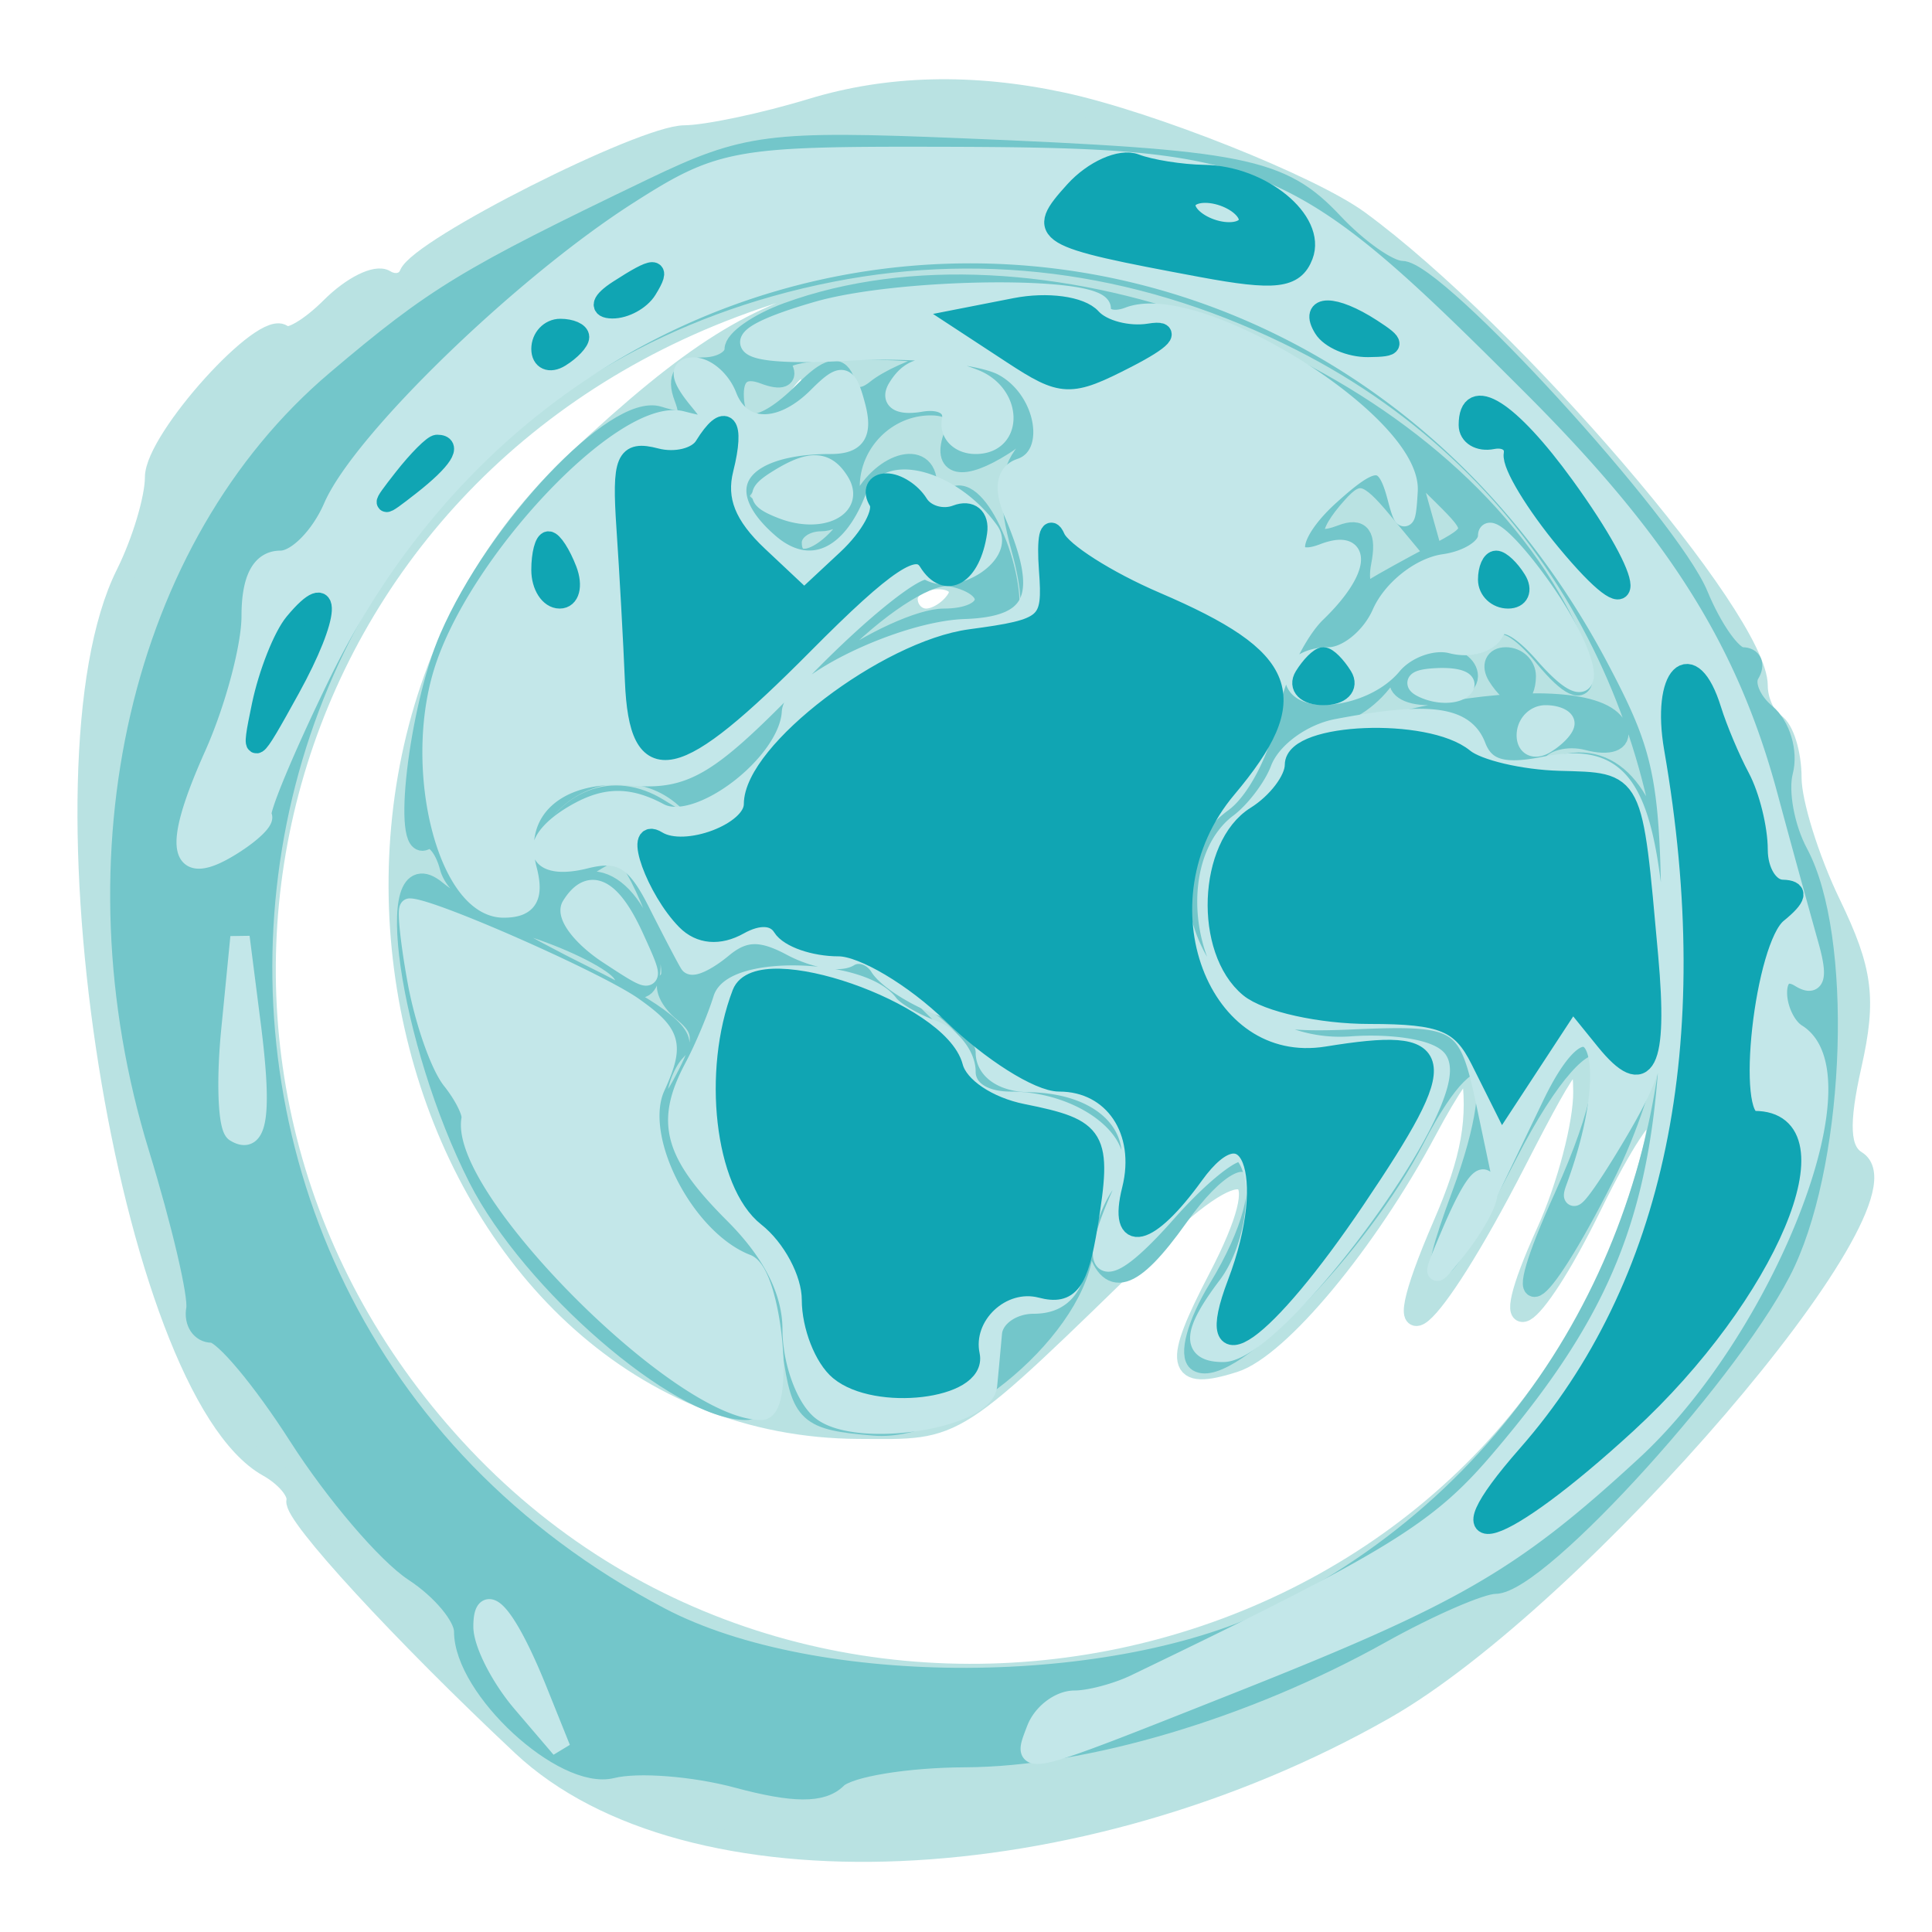 <!DOCTYPE svg PUBLIC "-//W3C//DTD SVG 1.1//EN" "http://www.w3.org/Graphics/SVG/1.1/DTD/svg11.dtd">
<svg xmlns="http://www.w3.org/2000/svg" viewBox="0 0 100 100">
<path fill="#b9e2e2" stroke="#b9e2e2" d="M42 5.599c-2.475.754-5.433 1.377-6.572 1.386-2.203.016-13.698 5.825-14.263 7.208-.185.451-.731.575-1.214.277-.483-.299-1.757.336-2.831 1.41-1.074 1.074-2.179 1.727-2.456 1.451C13.719 16.385 8 22.713 8 24.705c0 1.093-.676 3.343-1.503 5-4.988 10 .136 42.192 7.359 46.234.904.506 1.563 1.289 1.465 1.741-.163.749 5.465 6.869 11.679 12.697 8.544 8.014 28.82 7.154 44.698-1.896 9.98-5.688 27.733-26.361 24.404-28.418-.859-.531-.927-1.886-.245-4.92.776-3.456.587-4.918-1.083-8.375-1.113-2.304-2.024-5.227-2.024-6.497 0-1.269-.394-2.551-.875-2.848-.481-.298-.875-1.167-.875-1.932 0-3.448-12.69-18.261-20.638-24.09C67.875 9.576 59.551 6.262 55 5.283c-4.674-1.004-9.014-.899-13 .316m-5.178 10.784c-24.205 9.955-30.761 40.055-12.85 58.994 18.491 19.551 52.089 12.515 60.605-12.692 2.287-6.769 1.09-6.922-2.164-.276-3.178 6.49-5.253 7.657-2.386 1.341 1.061-2.337 1.917-5.6 1.902-7.25-.024-2.637-.442-2.192-3.455 3.677-4.48 8.725-7.169 10.987-3.8 3.195 1.472-3.405 1.837-5.462 1.437-8.107-.061-.405-1.068 1.058-2.237 3.25-3.091 5.792-7.65 11.279-9.99 12.022-3.035.963-3.197.126-.849-4.38 3.07-5.889 1.563-6.814-3.337-2.05-10.556 10.268-9.98 9.894-15.251 9.871-22.714-.101-32.446-33.517-14.609-50.164 5.991-5.592 9.232-7.627 13.895-8.726 2.789-.657 3.118-.907 1.267-.964-1.375-.042-5.055.974-8.178 2.259m18.991-1.7c.721.289 1.584.253 1.916-.079.332-.332-.258-.568-1.312-.525-1.165.048-1.402.285-.604.604M40.5 20c-.34.55-.141 1 .441 1S42 20.55 42 20s-.198-1-.441-1-.719.45-1.059 1m32 2c.995 1.1 2.035 2 2.31 2 .275 0-.315-.9-1.31-2-.995-1.1-2.035-2-2.31-2-.275 0 .315.9 1.31 2M47 31c0 .55.423 1 .941 1s1.219-.45 1.559-1c.34-.55-.084-1-.941-1S47 30.45 47 31" fill-rule="evenodd"/>
<path fill="#73c6ca" stroke="#73c6ca" d="M33.743 9.734c-9.628 4.626-11.214 5.59-16.352 9.942-10.144 8.59-13.853 24.585-9.21 39.716 1.2 3.909 2.08 7.671 1.956 8.358-.123.688.251 1.25.832 1.25s2.592 2.401 4.47 5.337c1.877 2.935 4.572 6.095 5.987 7.023 1.416.927 2.574 2.316 2.574 3.086 0 2.968 5.159 7.731 7.686 7.097 1.314-.33 4.229-.104 6.479.501 2.911.784 4.398.793 5.162.029.59-.59 3.57-1.084 6.623-1.098 6.195-.027 14.54-2.509 21.502-6.396C73.992 83.16 76.662 82 77.384 82c2.298 0 12.629-11.436 15.049-16.657 2.62-5.656 2.966-16.891.652-21.195-.696-1.294-1.046-3.19-.778-4.213.268-1.024-.137-2.379-.899-3.012-.762-.632-1.139-1.549-.838-2.036.301-.488.126-.887-.39-.887-.515 0-1.533-1.438-2.261-3.196C86.409 27.16 74.376 14 72.553 14c-.662 0-2.255-1.118-3.539-2.485-2.697-2.871-4.644-3.261-19.271-3.86-9.933-.407-11.158-.247-16 2.079m9.302 4.358C8.628 20.839 2.718 67.128 34.16 83.687c8.037 4.233 23.644 4.178 32.118-.113 26.764-13.553 27.379-52.566 1.038-65.914-7.836-3.971-16.053-5.179-24.271-3.568m-2.295 2.07c-1.513.553-2.75 1.417-2.75 1.921s-.723.917-1.607.917c-1.047 0-1.398.545-1.006 1.565.453 1.181.137 1.419-1.287.967-2.222-.705-8.409 5.835-10.85 11.468-1.602 3.696-2.482 11.262-1.22 10.482.408-.253.963.382 1.232 1.411.283 1.083 2.119 2.401 4.363 3.133 2.131.695 4.188 1.748 4.571 2.34 1.357 2.1 2.119-.409.846-2.788-.82-1.532-1.89-2.23-2.918-1.904-1.405.445-1.422.369-.124-.564.825-.594 1.728-1.086 2.006-1.095.863-.026 3.247 6.066 2.619 6.694-.327.326.007 1.088.742 1.692 1.116.917 1.115 1.513 0 3.599-.81 1.515-1.343 1.889-1.352.95-.008-.852.446-2.011 1.009-2.574.699-.699-.809-1.93-4.75-3.875-3.176-1.567-6.628-3.559-7.673-4.425-2.925-2.428-1.445 7.854 2.148 14.924 2.737 5.384 10.381 12 13.864 12 1.832 0 1.87-6.613.044-7.7-.738-.44-2.16-2.15-3.159-3.8-1.419-2.345-1.072-2.139 1.593.943 1.992 2.304 3.617 5.422 3.909 7.5.461 3.282.79 3.581 4.246 3.867 4.146.343 10.617-5.201 10.865-9.31.102-1.686.193-1.725.578-.25.659 2.52 1.878 2.167 4.311-1.25 3.935-5.527 5.701-2.302 2.033 3.714-1.078 1.767-1.544 3.47-1.037 3.784 1.574.972 8.418-6.059 11.253-11.562 3.318-6.441 5.067-4.323 2.391 2.897-2.082 5.617-1.114 4.785 2.381-2.048 4.442-8.683 7.002-6.841 2.939 2.114-3.094 6.821-1.474 6.062 2.077-.973 5.116-10.135 3.638-23.181-2.412-21.296-1.293.403-1.646.213-1.137-.61.406-.657 1.613-.965 2.682-.686 1.138.298 1.794.059 1.583-.575-1-3-15.392-.668-18.562 3.008L62.835 43.5l2.15-3.25c1.183-1.788 2.912-3.25 3.843-3.25.93 0 2.281-.944 3.001-2.098.835-1.337 1.994-1.92 3.193-1.607 1.035.271 2.095-.022 2.356-.651.285-.687 1.294-.146 2.526 1.356 2.701 3.292 2.724.753.032-3.603C72.557 18.458 53.46 11.52 40.75 16.162m-.257 2.827c.35.566-.051.734-.941.393-1.006-.386-1.552-.03-1.552 1.011 0 2.094 1.423 2.041 3.598-.134 1.298-1.298 1.85-1.414 2.169-.458.277.832.833.954 1.58.348.634-.513 2.053-1.155 3.153-1.425 1.1-.271-.389-.544-3.309-.608-3.271-.071-5.074.264-4.698.873m11.497 1.337c1.179 1.559 1.171 1.959-.054 2.735-2.148 1.359-3.221 1.125-2.574-.561.378-.985-.032-1.5-1.193-1.5C45.893 21 44 22.907 44 25.2c0 .99-.675 1.8-1.5 1.8s-1.5.488-1.5 1.083c0 1.776 2.423.457 3.487-1.898C45.509 23.923 48 23.158 48 25.107c0 .609.645.86 1.433.557 1.336-.512 3.334 4.358 2.733 6.66-.119.454.208.563.726.242.587-.362.572-1.924-.041-4.142-.716-2.596-.65-3.962.247-5.042.995-1.199.875-1.807-.629-3.182-1.764-1.613-1.789-1.606-.479.126m-12.45 4.021c-1.513 1.107-1.592 1.493-.441 2.161.773.448 1.051.428.62-.046-.43-.472.245-1.428 1.5-2.125 1.254-.696 1.805-1.282 1.222-1.302-.582-.019-1.888.571-2.901 1.312m29.71 1.181c-1.665 1.848-1.583 2.814.181 2.137 1.005-.386 1.319.037 1.053 1.419-.209 1.083.048 1.705.571 1.382.523-.323 1.968-1.123 3.211-1.777 2.204-1.159 2.214-1.235.399-3.038-1.813-1.799-1.845-1.786-1.201.5l.661 2.349-1.812-2.18c-1.528-1.838-2.009-1.963-3.063-.792M43.5 33.36l-4 3.883 3.594-2.621C45.071 33.18 47.659 32 48.844 32c2.582 0 2.886-1.609.406-2.145-1.034-.224-3.387 1.21-5.75 3.505m25.313-.677c.721.289 1.584.253 1.916-.079.332-.332-.258-.568-1.312-.525-1.165.048-1.402.285-.604.604m-2.734 1.9c.048 1.165.285 1.402.604.605.289-.722.253-1.585-.079-1.917-.332-.332-.568.258-.525 1.312M72.5 35c-.34.55.309 1 1.441 1C75.073 36 76 35.55 76 35s-.648-1-1.441-1-1.719.45-2.059 1m5 0c.34.55.816 1 1.059 1s.441-.45.441-1-.477-1-1.059-1-.781.45-.441 1m-40.628 4.75c-1.269 1.619-1.222 1.64.628.283 1.1-.807 2.188-1.594 2.417-1.75.229-.156-.054-.283-.628-.283s-1.662.788-2.417 1.75m-8.301 1.821c-.864.865-1.542 2.327-1.508 3.25.045 1.19.329 1.018.976-.593 1.157-2.881 3.694-3.876 6.08-2.386 2.578 1.61 3.312 1.446 1.524-.342-1.945-1.945-5.087-1.913-7.072.071M41 50c.825.533 1.95.969 2.5.969s.325-.436-.5-.969c-.825-.533-1.95-.969-2.5-.969s-.325.436.5.969m7.45 3.649c2.019 1.96 3.943 3.291 4.277 2.958.333-.334.112-.607-.493-.607s-1.354-.788-1.665-1.75c-.311-.962-1.741-2.294-3.177-2.958-2.263-1.046-2.121-.731 1.058 2.357M63.5 52c.995 1.1 2.035 2 2.31 2 .275 0-.315-.9-1.31-2-.995-1.1-2.035-2-2.31-2-.275 0 .315.9 1.31 2m5.313 1.683c.721.289 1.584.253 1.916-.079.332-.332-.258-.568-1.312-.525-1.165.048-1.402.285-.604.604m-11.922 4.523c.705.939.951 2.289.548 3-.59 1.042-.469 1.049.621.037 1.131-1.05 1.041-1.544-.548-3-1.713-1.569-1.775-1.573-.621-.037" fill-rule="evenodd"/>
<path fill="#c3e7e9" stroke="#c3e7e9" d="M33 10.956C26.998 14.802 18.712 22.84 17.235 26.25c-.656 1.512-1.877 2.75-2.714 2.75C13.51 29 13 29.97 13 31.891c0 1.59-.869 4.832-1.932 7.206-2.181 4.872-1.872 6.422.933 4.67 1.049-.655 1.752-1.347 1.562-1.537-.19-.19 1.169-3.459 3.021-7.263C30.574 6.22 68.73 5.761 83.687 34.16 86.253 39.031 86.5 40.421 86.5 50c0 11.808-2.001 17.552-8.938 25.657-3.109 3.632-5.562 5.134-18.798 11.507-.955.46-2.37.836-3.143.836-.774 0-1.666.675-1.983 1.5-.766 1.998-.999 2.052 10.127-2.361 11.579-4.591 14.505-6.289 20.736-12.033C91.355 68.788 96.514 55.672 93 53.5c-.55-.34-1-1.293-1-2.118 0-.881.477-1.205 1.158-.785.815.505.956.005.475-1.691a873.226 873.226 0 0 1-2.135-7.78c-2.026-7.491-5.532-13.058-12.822-20.356C66.533 8.615 65.391 8.135 48.5 8.097c-10.437-.023-11.23.123-15.5 2.859m9.299 5.15c-5.244 1.517-4.501 2.416 1.702 2.06 3.199-.184 6.757.169 7.907.785 2.252 1.205 2.844 4.632.912 5.276-.766.255-.889 1.074-.351 2.333 1.836 4.299 1.18 5.852-2.524 5.981-3.228.112-8.897 2.842-8.981 4.324-.152 2.679-4.858 6.262-6.835 5.204-1.531-.819-2.69-.839-4.129-.069-2.736 1.464-2.528 3.171.3 2.461 1.813-.455 2.6.017 3.717 2.231.779 1.544 1.533 2.985 1.676 3.201.142.215.916-.153 1.719-.82 1.094-.908 1.983-.932 3.545-.096 1.146.613 2.494.862 2.995.553.5-.309 1.21-.078 1.576.515.366.593 1.748 1.489 3.069 1.992 1.322.502 2.403 1.6 2.403 2.438 0 .905.914 1.538 2.25 1.557 4.052.057 6.268 2.535 4.918 5.498-2.076 4.556-1.165 5.061 2.219 1.232 1.817-2.056 3.598-3.443 3.958-3.083 1.146 1.146.706 4.872-.813 6.88-1.838 2.43-1.903 3.441-.219 3.441 2.791 0 12.395-13.045 11.121-15.106-.35-.568-2.375-.907-4.498-.753-7.185.518-12.034-8.671-6.652-12.607.94-.687 2-2.776 2.357-4.642.356-1.865 1.482-4.197 2.503-5.181 2.234-2.154 2.433-3.87.356-3.073-2.077.797-1.88-.984.329-2.983 2.315-2.095 2.914-2.079 3.482.095.368 1.411.479 1.344.573-.345.194-3.504-10.858-10.396-14.457-9.015-.785.301-1.427.111-1.427-.421 0-1.208-10.386-1.111-14.701.137m-6.171 4.567c1.22 1.489 1.128 1.611-.838 1.104-2.966-.764-10.658 7.381-12.371 13.1C21.386 39.991 23.206 47 26.066 47c1.256 0 1.599-.564 1.222-2.005-.796-3.045 1.553-5.162 5.363-4.834 2.871.248 4.034-.469 8.875-5.467 3.064-3.164 5.996-5.49 6.515-5.169 1.356.838 4.002-.867 3.164-2.039-1.84-2.573-5.232-3.581-5.916-1.759-1.195 3.186-3.4 4.158-5.449 2.404C36.633 25.385 38.096 23 42.988 23c1.321 0 1.683-.542 1.311-1.964-.451-1.725-.692-1.786-1.978-.5-1.885 1.886-3.951 1.87-4.683-.036-.316-.825-1.094-1.5-1.729-1.5-.785 0-.715.535.219 1.673m10.331-.606c-.396.64.08.94 1.191.75 1.068-.183 1.744.211 1.6.933-.138.688.425 1.25 1.25 1.25 1.991 0 1.928-2.622-.082-3.393-2.258-.867-3.208-.756-3.959.46m-6.293 4.809c-1.063.674-.994.976.34 1.488 1.98.76 3.77-.109 2.951-1.433-.706-1.142-1.553-1.157-3.291-.055M77 27.736c0 .619-1.013 1.269-2.25 1.444-1.237.176-2.694 1.332-3.237 2.57-.543 1.237-1.781 2.25-2.75 2.25-.97 0-1.763.45-1.763 1 0 1.574 3.617 1.167 5.058-.57.716-.863 2.1-1.361 3.074-1.106.975.255 1.99-.051 2.256-.68.298-.706 1.274-.239 2.548 1.217 2.989 3.419 2.638.305-.436-3.861-1.375-1.864-2.5-2.882-2.5-2.264m-3.187 7.947c.721.289 1.584.253 1.916-.079.332-.332-.258-.568-1.312-.525-1.165.048-1.402.285-.604.604m-4.624 2.031c-1.271.243-2.593 1.194-2.938 2.114-.345.919-1.296 2.174-2.115 2.787-1.999 1.499-2.241 5.377-.506 8.134 1.193 1.896 2.189 2.216 6.344 2.035 5.677-.247 6.016-.032 6.953 4.415l.695 3.301 1.799-3.741c2.964-6.166 4.709-2.272 2.125 4.741-.406 1.1.477-.025 1.961-2.5 2.375-3.962 2.64-5.249 2.21-10.76-.588-7.543-1.821-9.369-5.789-8.576-2.121.425-3.064.146-3.52-1.042-.605-1.578-2.479-1.814-7.219-.908m9.811.345c0 .582.45.781 1 .441s1-.816 1-1.059S80.55 37 80 37s-1 .477-1 1.059m-49.432 8.832c-.303.489.563 1.62 1.925 2.512 2.461 1.613 2.469 1.608 1.331-.89-1.186-2.602-2.306-3.16-3.256-1.622m-7.983 3.859c.372 2.063 1.18 4.382 1.795 5.154.616.772 1.068 1.672 1.005 2C23.707 61.434 35.213 73 39.404 73c1.251 0 .549-7.081-.752-7.58-3.202-1.229-5.93-6.515-4.725-9.159 1-2.195.855-2.729-1.129-4.141-1.85-1.316-10.455-5.116-11.593-5.119-.163-.001.008 1.687.38 3.749m-9.638 2.587c-.261 2.66-.162 5.03.22 5.266 1.182.731 1.427-.921.829-5.603l-.574-4.5-.475 4.837m25.467-1.635c-.308.989-.977 2.579-1.487 3.534-1.522 2.851-1.086 4.451 2.073 7.61 1.979 1.98 3 4.005 3 5.955 0 1.625.67 3.51 1.489 4.19 1.798 1.492 8.455.499 8.626-1.286.064-.663.176-1.88.25-2.705.074-.825 1.035-1.5 2.135-1.5 1.374 0 2.108-.782 2.346-2.5.19-1.375.848-3.111 1.462-3.858 1.398-1.7-1.549-4.142-4.999-4.142C50.902 57 50 56.402 50 55.469c0-.843-.788-1.822-1.75-2.177-.962-.356-1.975-.952-2.25-1.325-1.358-1.843-8.03-2.049-8.586-.265m37.73 12.048c-1.091 2.55-1.066 2.609.34.809.834-1.068 1.516-2.305 1.516-2.75 0-1.52-.678-.81-1.856 1.941M25 84.189c0 .874.907 2.652 2.016 3.95l2.016 2.361-1.206-3C26.27 83.629 25 82.142 25 84.189" fill-rule="evenodd"/>
<path fill="#10a5b3" stroke="#10a5b3" d="M55.614 9.874c-2.044 2.259-1.789 2.412 6.582 3.973 3.804.708 4.805.592 5.268-.613.695-1.812-2.17-4.159-5.132-4.202-1.193-.018-2.796-.273-3.563-.567-.767-.295-2.187.34-3.155 1.409M61.5 11c.34.55 1.293 1 2.118 1s1.222-.45.882-1c-.34-.55-1.293-1-2.118-1s-1.222.45-.882 1M32 15c-.901.582-1.025.975-.309.985.655.008 1.469-.435 1.809-.985.767-1.242.421-1.242-1.5 0m20.547.924-2.954.579 2.793 1.83c2.613 1.712 2.997 1.725 5.953.206 1.871-.962 2.345-1.49 1.161-1.295-1.1.181-2.45-.173-3-.786-.56-.624-2.298-.859-3.953-.534M68.5 17c.34.55 1.379.993 2.309.985 1.457-.014 1.484-.15.191-.985-1.958-1.266-3.282-1.266-2.5 0M28 18.059c0 .582.45.781 1 .441s1-.816 1-1.059S29.55 17 29 17s-1 .477-1 1.059M76 22c0 .55.563.887 1.25.75.688-.137 1.173.205 1.08.76-.094.556 1.132 2.581 2.723 4.5 3.821 4.61 3.776 2.435-.059-2.86C78.125 21.19 76 19.849 76 22m-39.554 1.087c-.369.598-1.492.873-2.495.61-1.578-.412-1.786.081-1.542 3.663.154 2.277.351 5.828.436 7.89.217 5.247 2.067 4.847 8.756-1.896 4.245-4.278 5.805-5.314 6.446-4.279.918 1.486 2.222.701 2.55-1.535.115-.784-.367-1.182-1.094-.903-.716.275-1.598.019-1.961-.569-.363-.587-1.11-1.068-1.66-1.068-.55 0-.738.423-.419.94.32.518-.413 1.867-1.628 2.999l-2.209 2.058-2.365-2.222c-1.663-1.562-2.196-2.898-1.794-4.498.605-2.412.099-3.002-1.021-1.19M20.872 24.75c-1.243 1.586-1.208 1.621.378.378C22.916 23.821 23.445 23 22.622 23c-.207 0-.995.788-1.75 1.75m33.403 4.747c.212 2.82-.029 3.032-4.041 3.57C45.909 33.647 39 38.912 39 41.629c0 1.446-3.528 2.781-4.98 1.884-1.264-.782-.057 2.556 1.493 4.128.719.729 1.709.814 2.74.237 1.002-.561 1.851-.519 2.239.11.344.556 1.655 1.012 2.914 1.012 1.261 0 3.904 1.57 5.891 3.5 1.982 1.925 4.471 3.5 5.531 3.5 2.804 0 4.506 2.533 3.744 5.571-.727 2.895.868 2.521 3.235-.76 2.844-3.942 4.377-.055 2.218 5.624-1.911 5.026 1.398 2.679 6.145-4.359 5.039-7.472 4.848-8.44-1.468-7.415-6.641 1.078-10.073-8.055-5.202-13.843 4.003-4.758 3.267-6.703-3.659-9.672-2.54-1.089-4.883-2.58-5.205-3.313-.322-.733-.484.016-.361 1.664M28 29.5c0 .825.436 1.5.969 1.5.532 0 .709-.675.393-1.5-.317-.825-.753-1.5-.969-1.5-.216 0-.393.675-.393 1.5m49 .5c0 .55.477 1 1.059 1s.781-.45.441-1-.816-1-1.059-1-.441.45-.441 1m-61.777 2.231c-.584.704-1.345 2.628-1.69 4.275-.588 2.804-.493 2.75 1.492-.85 2.108-3.823 2.226-5.868.198-3.425M67.5 35c-.34.55.11 1 1 1s1.34-.45 1-1c-.34-.55-.79-1-1-1-.21 0-.66.45-1 1m19.132 3.75c2.657 15.304.054 27.844-7.587 36.546-4.846 5.52-1.441 4.466 5.16-1.597C91.497 67.002 95.284 58 90.811 58c-1.534 0-.496-9.35 1.189-10.718 1.045-.849 1.121-1.228.25-1.25-.687-.018-1.25-.938-1.25-2.046 0-1.107-.417-2.795-.927-3.75-.51-.955-1.171-2.524-1.469-3.486-1.061-3.429-2.637-1.831-1.972 2M67 39.592c0 .765-.9 1.953-2 2.64-2.491 1.556-2.695 6.949-.338 8.896.915.754 3.713 1.372 6.218 1.372 3.79 0 4.754.397 5.738 2.367l1.183 2.367 1.793-2.737 1.793-2.737 1.705 2.106c2.078 2.565 2.745 1.263 2.237-4.366-.834-9.247-.704-8.992-4.634-9.103-2-.057-4.212-.577-4.916-1.156-1.948-1.602-8.779-1.33-8.779.351M38.393 51.419c-1.552 4.043-.89 9.831 1.323 11.572 1.283 1.01 2.284 2.885 2.284 4.28 0 1.366.648 3.022 1.44 3.679 1.916 1.591 7.148.969 6.775-.805-.432-2.056 1.631-3.998 3.678-3.463 1.453.38 1.942-.277 2.426-3.259.746-4.596.504-5.008-3.39-5.787-1.794-.359-3.311-1.381-3.581-2.412-.749-2.867-10.073-6.105-10.955-3.805" fill-rule="evenodd"/>
</svg>